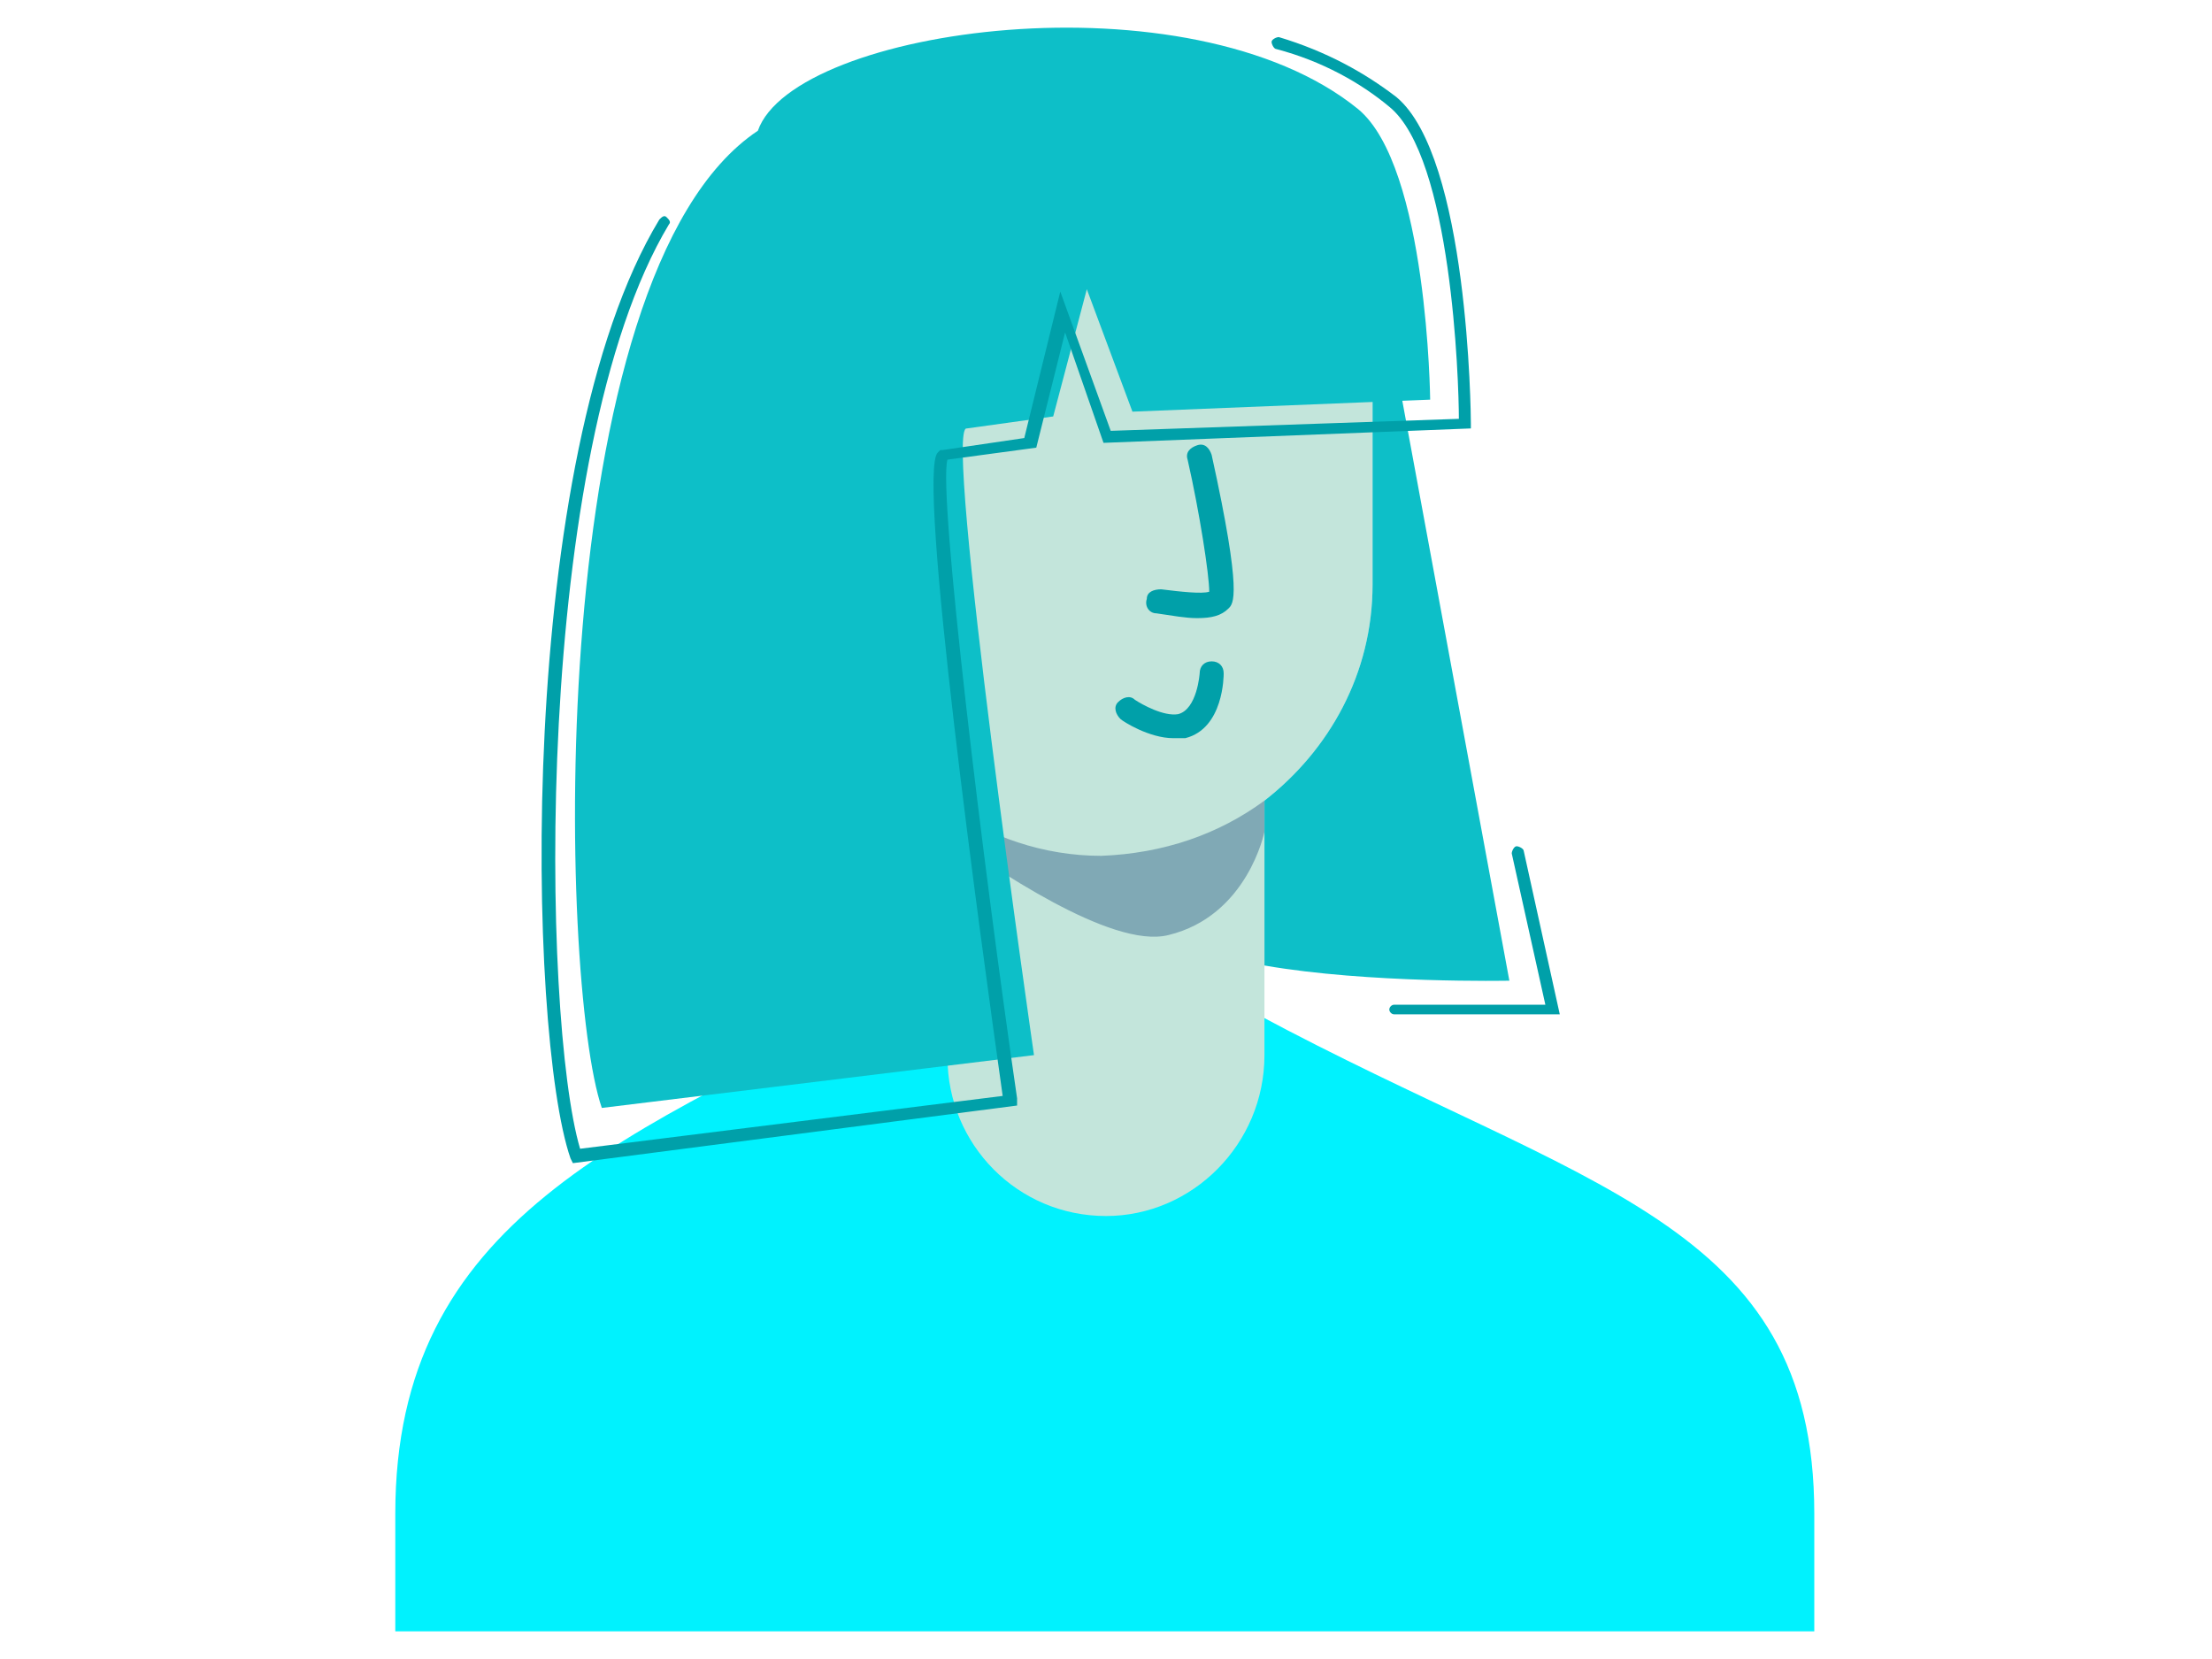 <svg width="128" height="96" viewBox="0 0 128 96" fill="none" xmlns="http://www.w3.org/2000/svg">
<path d="M105.125 94.4H22.874V87.592C22.874 70.642 35.934 65.64 53.44 57.026L72.753 58.693C91.648 68.836 104.986 70.642 104.986 87.592V94.4H105.125Z" fill="#00F2FE"/>
<path fill-rule="evenodd" clip-rule="evenodd" d="M79.426 33.823V21.735C79.426 17.428 77.619 14.372 74.841 12.149C72.062 10.204 68.172 9.231 63.865 9.231C55.25 9.231 48.304 16.178 48.304 24.792V33.823C48.304 38.962 50.941 43.684 54.829 46.463V61.196C54.829 66.198 58.859 70.366 63.999 70.366C69.001 70.366 73.169 66.198 73.169 61.057V46.33C73.171 46.33 73.172 46.328 73.174 46.327C76.925 43.41 79.426 38.964 79.426 33.823Z" fill="#C3E5DB"/>
<path opacity="0.34" d="M73.168 46.329V48.135C73.168 48.135 72.195 52.998 67.611 54.109C64.276 54.943 57.329 50.08 54.69 48.274V46.606C57.19 48.413 60.386 49.524 63.72 49.524C67.333 49.385 70.528 48.274 73.168 46.329Z" fill="#00376E"/>
<path d="M67.892 42.715C66.503 42.715 64.974 41.743 64.835 41.604C64.558 41.326 64.418 40.909 64.696 40.632C64.974 40.353 65.391 40.215 65.669 40.492C66.086 40.77 67.336 41.465 68.17 41.326C69.281 41.048 69.42 38.964 69.42 38.964C69.42 38.547 69.698 38.27 70.115 38.27C70.532 38.27 70.81 38.547 70.81 38.964C70.81 39.103 70.81 42.16 68.587 42.715C68.309 42.715 68.031 42.715 67.892 42.715Z" fill="#00A0A9"/>
<path d="M69.279 35.769C68.584 35.769 67.89 35.63 66.917 35.491C66.5 35.491 66.222 35.074 66.361 34.657C66.361 34.24 66.778 34.101 67.195 34.101C68.306 34.24 69.557 34.379 69.974 34.24C69.974 33.268 69.418 29.655 68.723 26.599C68.584 26.182 68.862 25.904 69.279 25.765C69.696 25.626 69.974 25.904 70.113 26.321C71.919 34.518 71.363 34.935 71.085 35.213C70.668 35.63 70.113 35.769 69.279 35.769Z" fill="#00A0A9"/>
<path fill-rule="evenodd" clip-rule="evenodd" d="M60.945 24.098L55.943 24.793C54.554 24.515 59.833 61.056 59.833 61.056L34.825 64.112C32.324 56.888 31.351 15.901 43.855 7.565C45.94 1.591 68.864 -1.605 78.59 6.314C82.619 9.649 82.758 23.126 82.758 23.126L81.146 23.191L87.341 56.749C87.341 56.749 79.174 56.917 73.169 55.869V46.331L73.173 46.327C76.924 43.41 79.425 38.964 79.425 33.823V23.26L65.53 23.821L62.89 16.735L60.945 24.098Z" fill="#0DBFC8"/>
<path d="M33.151 67.307L33.012 67.029C30.511 59.804 29.817 26.46 38.153 12.705C38.292 12.566 38.431 12.427 38.57 12.566C38.709 12.705 38.847 12.844 38.709 12.983C30.789 26.182 31.345 58.971 33.568 66.474L58.021 63.417C56.77 54.525 53.019 27.293 54.27 26.182L54.409 26.043H54.547L59.271 25.348L61.355 16.873L64.273 24.931L84.419 24.236C84.419 22.014 84.002 9.092 80.39 6.175C78.723 4.785 76.5 3.535 73.86 2.84C73.721 2.84 73.582 2.562 73.582 2.423C73.582 2.284 73.86 2.146 73.999 2.146C76.778 2.979 79 4.23 80.807 5.619C84.975 9.092 85.114 23.959 85.114 24.514V24.792L63.856 25.626L61.633 19.235L59.966 25.904L54.825 26.598C54.27 28.544 56.909 50.218 58.855 63.556V63.973L33.151 67.307Z" fill="#00A0A9"/>
<path d="M90.258 58.695H80.671C80.532 58.695 80.394 58.556 80.394 58.417C80.394 58.278 80.532 58.139 80.671 58.139H89.424L87.479 49.386C87.479 49.247 87.618 48.969 87.757 48.969C87.896 48.969 88.174 49.108 88.174 49.247L90.258 58.695Z" fill="#00A0A9"/>
</svg>
